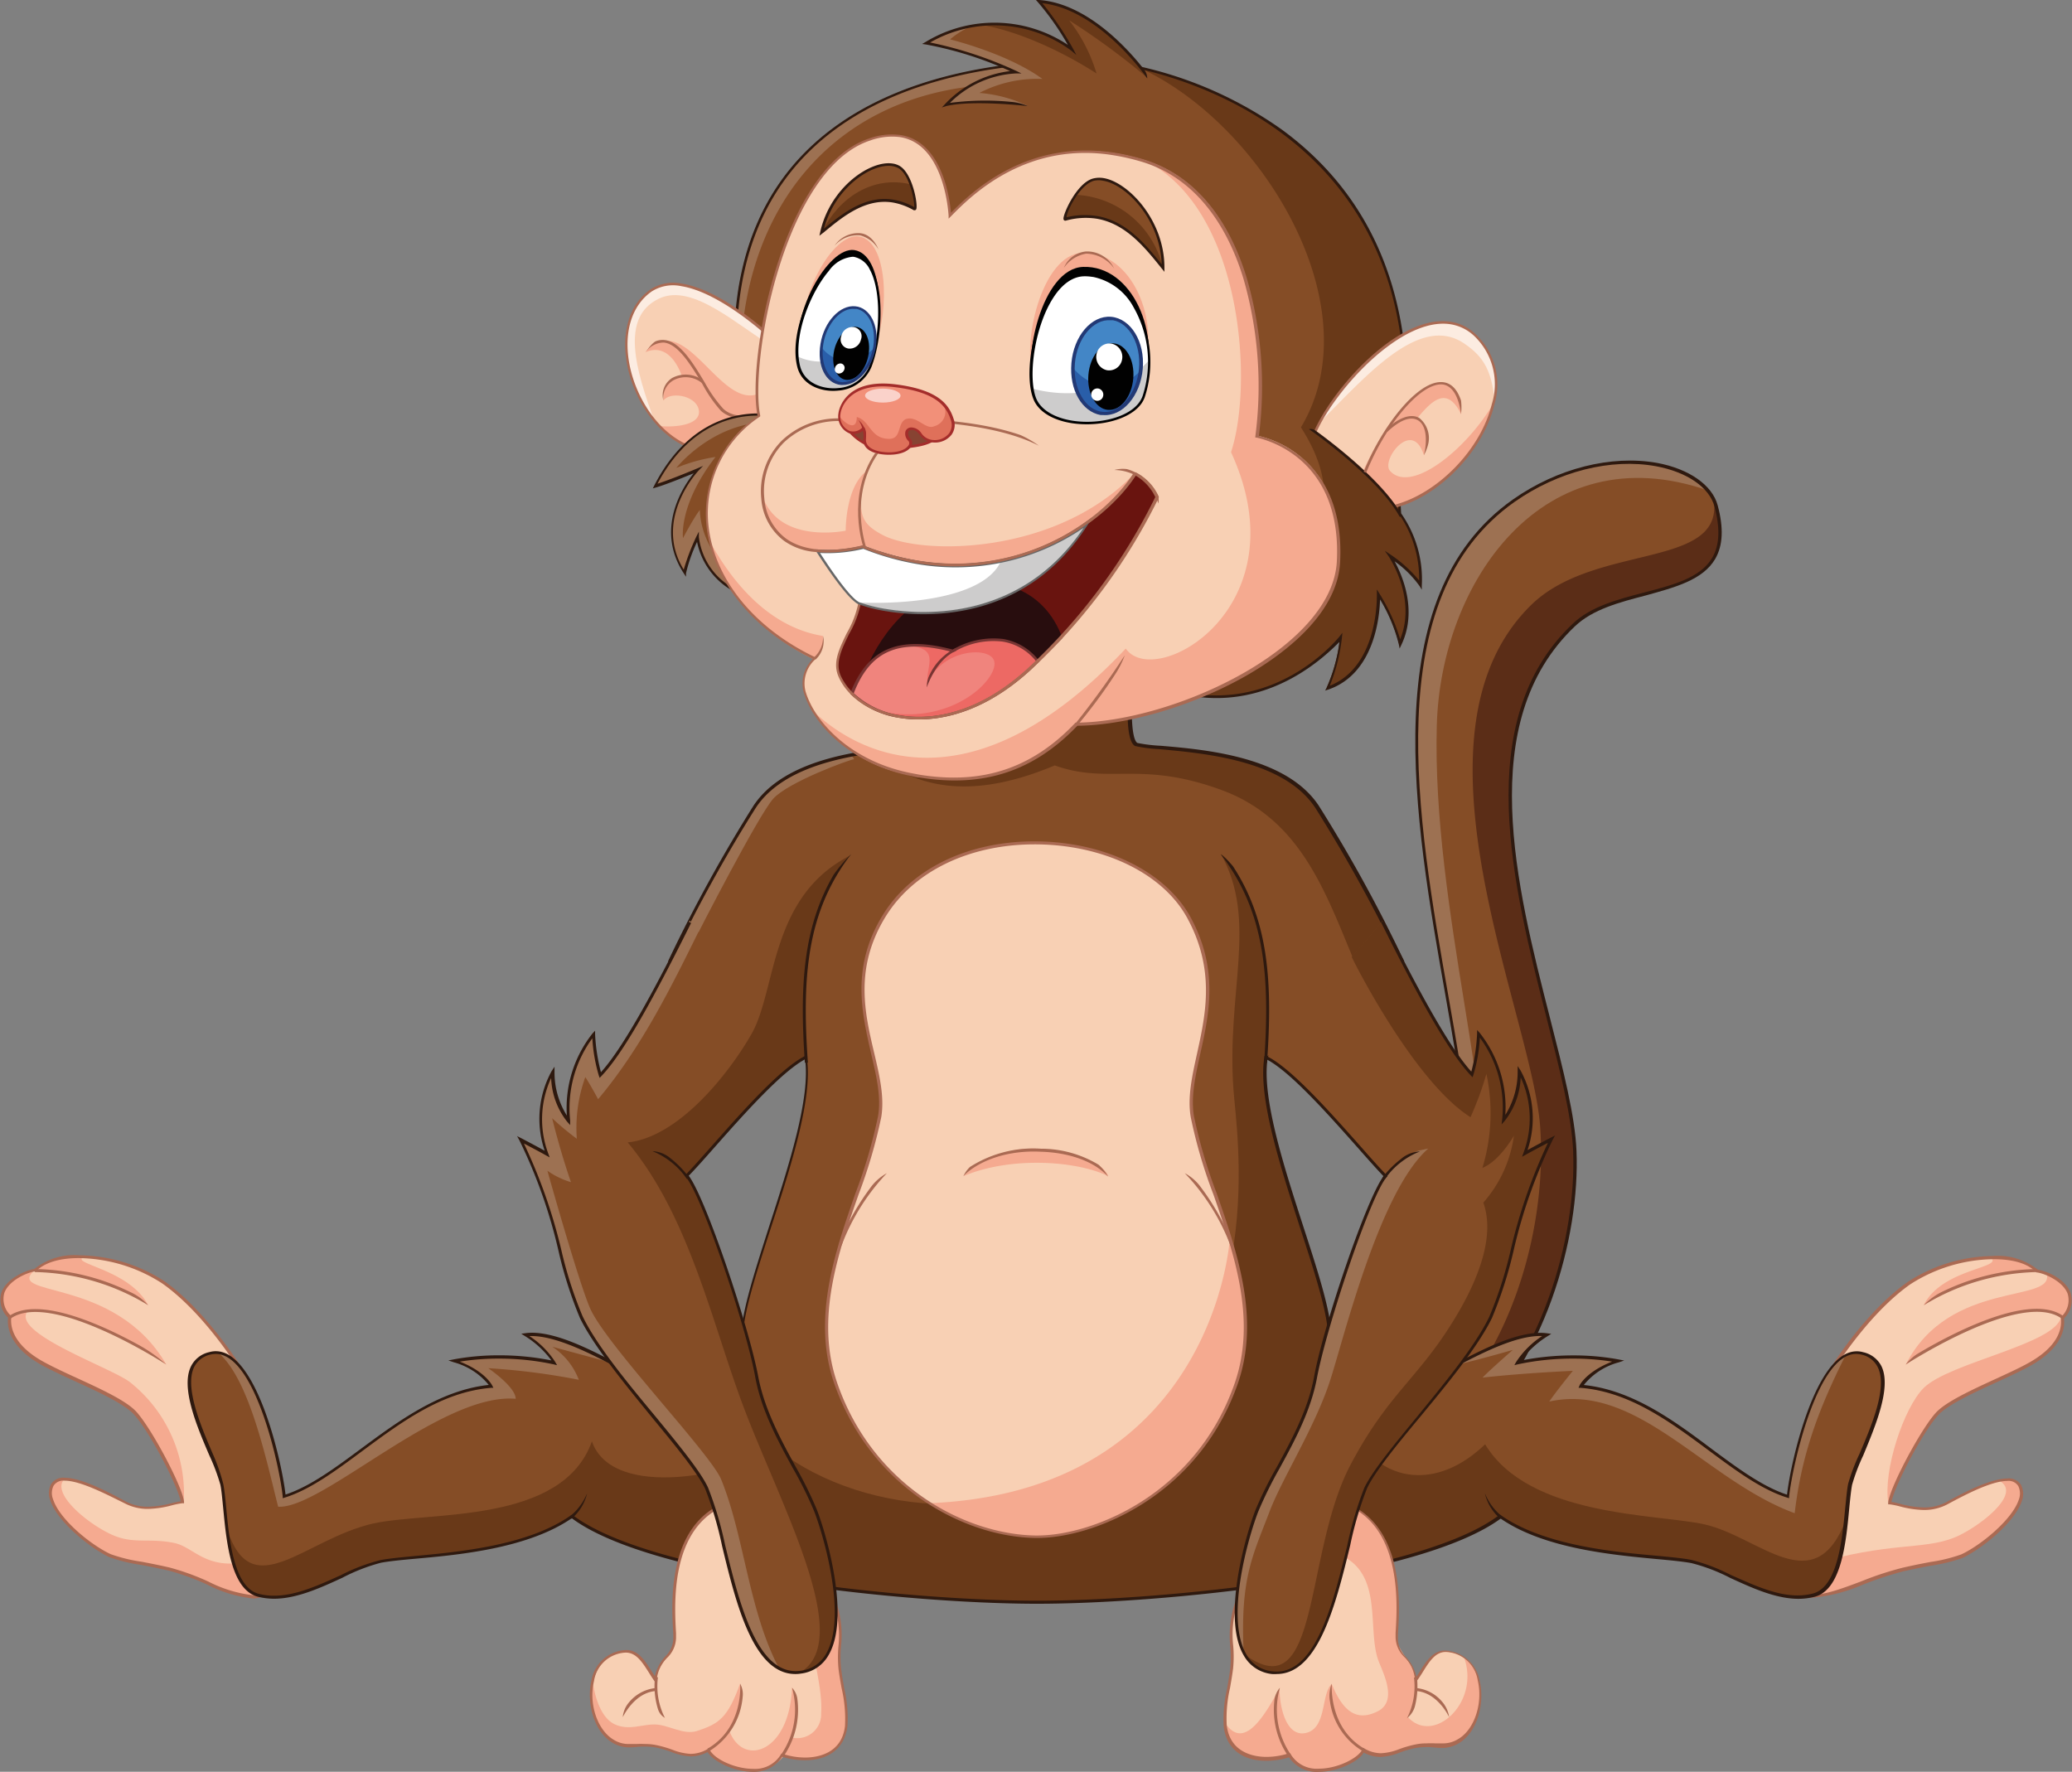 <svg id="Layer_1" data-name="Layer 1" xmlns="http://www.w3.org/2000/svg" viewBox="0 0 226.77 193.91"><rect x="0" y="0" width="226.77" height="193.91" fill="#808080" stroke="none"/><defs><style>.cls-1{fill:#854d26;}.cls-2{fill:#9d7152;}.cls-3{fill:#5b2d17;}.cls-4{fill:#2e190f;}.cls-5{fill:#f8d0b4;}.cls-6{fill:#f5aa90;}.cls-7{fill:#aa6a53;}.cls-8{fill:#693918;}.cls-9{fill:#fcece1;}.cls-10{fill:#69140f;}.cls-11{fill:#280d0e;}.cls-12{fill:#f0847d;}.cls-13{fill:#ed6964;}.cls-14{fill:#783533;}.cls-15{fill:#fff;}.cls-16{fill:#cdcccc;}.cls-17{fill:#676767;}.cls-18{fill:#010101;}.cls-19{fill:#4386c6;}.cls-20{fill:#295ea9;}.cls-21{fill:#223975;}.cls-22{fill:#874332;}.cls-23{fill:#a42d2b;}.cls-24{fill:#f29079;}.cls-25{fill:#df705a;}.cls-26{fill:#fad2ca;}</style></defs><path class="cls-1" d="M158.39,200.17c16.77,3.1,27.89-10.81,30.68-24.85,3.27-16.4-17.29-62.25,5.15-78,9.78-6.89,20.83-4.31,22.14.59,3,11.1-10.06,7.77-15.59,13-15.37,14.61-.44,44,.13,57.53.58,13.93-8.38,43.42-40.24,38.42C160.25,205.42,158.39,200.17,158.39,200.17Z" transform="translate(-28.56 -42.48)"/><path class="cls-2" d="M190.81,175.67c1.9-10.6-5.55-33.91-5-53.78.42-15.66,11.62-32,29.68-25.73-6.73-5.88-16.68-2.09-21.26,1.13-22.44,15.78-1.88,61.63-5.15,78-2.63,13.23-12.64,26.33-27.81,25.22C176.65,205.7,188.26,189.88,190.81,175.67Z" transform="translate(-28.56 -42.48)"/><path class="cls-3" d="M216.36,97.88a2.9,2.9,0,0,0-.23-.62c1,7.54-13.08,4.65-20,11.44-14.53,14.25.11,44.71,1,57.17,1.29,19.09-11.14,45.52-37.83,37.56.55,1.59,1.19,2.64,1.41,3.43,31.86,5,40.82-24.49,40.24-38.42-.57-13.57-15.5-42.92-.13-57.53C206.3,105.65,219.33,109,216.36,97.88Z" transform="translate(-28.56 -42.48)"/><path class="cls-4" d="M160.53,207l0-.1c-.41-1.42-2.25-6.63-2.26-6.68l-.1-.28.29.05c16.18,3,27.58-10.16,30.48-24.72,1.07-5.39-.43-13.88-2.16-23.71-3.45-19.51-7.73-43.79,7.37-54.42,4.85-3.41,10.74-4.89,15.76-4,3.51.65,6.05,2.43,6.64,4.64.67,2.49.58,4.41-.27,5.87-1.35,2.31-4.39,3.11-7.61,4-2.84.74-5.79,1.51-7.75,3.38-11,10.45-6.4,28.45-2.71,42.91,1.46,5.73,2.73,10.68,2.89,14.5.39,9.43-3.4,23.35-12.67,31.62-7.16,6.39-16.5,8.74-27.76,7Zm-1.88-6.62c.38,1.07,1.74,5,2.15,6.32,11.1,1.72,20.32-.6,27.38-6.9,9.18-8.19,12.94-22,12.55-31.36-.16-3.79-1.42-8.71-2.87-14.42-3.72-14.55-8.34-32.66,2.79-43.24,2-1.94,5-2.71,7.91-3.47,3.15-.82,6.12-1.6,7.4-3.79.8-1.38.88-3.21.24-5.61-.56-2.09-3-3.77-6.38-4.4-4.94-.91-10.73.55-15.5,3.9-14.93,10.51-10.67,34.67-7.24,54.09,1.74,9.87,3.24,18.39,2.16,23.84C186.32,190,174.9,203.22,158.65,200.39Z" transform="translate(-28.56 -42.48)"/><path class="cls-5" d="M229.37,191.8s3.64-5.83,8.14-9c4-2.79,11.37-3.92,14-1.27,1.37.17,5.39,2.08,2.78,5.12.23,1.89-1.09,3.6-3.27,4.89-2.68,1.59-8.71,3.74-10.43,5.59s-5.07,8.25-5.2,9.79c1.32.13,3.79,1.32,6.26,0s7-3.71,8-1.92c1.25,2.28-3.64,6.46-6.32,7.74-1.07.51-3.76.83-6.5,1.48-3.64.85-7.68,3.14-10.11,2.92C226.06,213,229.37,191.8,229.37,191.8Z" transform="translate(-28.56 -42.48)"/><path class="cls-6" d="M247.28,204.49c2.9,1.42-2.47,5.34-4.86,6.28-3.47,1.37-7.1.42-15.55,2.94-.32,3.23-.37,2.22-.19,3.44,2.43.22,6.47-2.07,10.11-2.92,2.74-.65,5.43-1,6.5-1.48,2.68-1.28,7.57-5.46,6.32-7.74C249.23,204.34,248.36,204.26,247.28,204.49Z" transform="translate(-28.56 -42.48)"/><path class="cls-6" d="M252.55,181.84c1,3.37-10.62.54-15.42,10,5-3.74,13.5-7.5,17.17-5.16C256.33,184.41,254.62,182.56,252.55,181.84Z" transform="translate(-28.56 -42.48)"/><path class="cls-6" d="M239.1,185.33c4-2.45,7.06-3.85,12.42-3.79a9.12,9.12,0,0,0-5.23-1.49C248.3,181.25,241.11,181.21,239.1,185.33Z" transform="translate(-28.56 -42.48)"/><path class="cls-6" d="M239.1,194.38c-2.19,2.18-4.47,9.07-3.87,12.6,1-2.51,4-8.39,5.37-9.84,1.72-1.85,7.75-4,10.43-5.59,2.1-1.24,3.82-3.06,3.1-4.94C253.57,189.6,241.93,191.58,239.1,194.38Z" transform="translate(-28.56 -42.48)"/><path class="cls-7" d="M227,217.33h-.35l-.12,0,0-.12c-.62-4.12,2.55-24.54,2.69-25.41l0-.06c0-.06,3.71-5.89,8.19-9a17.5,17.5,0,0,1,9.28-2.8,7,7,0,0,1,4.9,1.5c1,.15,3,1,3.58,2.52a2.74,2.74,0,0,1-.71,2.81c.19,1.82-1,3.59-3.36,5-1,.59-2.42,1.25-3.94,1.95-2.52,1.15-5.38,2.47-6.45,3.61-1.72,1.85-4.83,7.84-5.14,9.54.29,0,.61.12,1,.21a11,11,0,0,0,2.55.38,5.12,5.12,0,0,0,2.47-.59c1.8-1,4.81-2.58,6.68-2.58a1.56,1.56,0,0,1,1.49.72,2.16,2.16,0,0,1,.08,1.74c-.74,2.29-4.27,5.17-6.47,6.23a17.85,17.85,0,0,1-3.47.85c-.94.18-2,.39-3.07.63a39.75,39.75,0,0,0-4.44,1.47A17.65,17.65,0,0,1,227,217.33Zm-.19-.33c1.41.07,3.37-.67,5.45-1.45a35,35,0,0,1,4.48-1.48c1.07-.25,2.13-.46,3.08-.64a17.25,17.25,0,0,0,3.39-.83c2.15-1,5.59-3.82,6.3-6a1.86,1.86,0,0,0-.06-1.48,1.24,1.24,0,0,0-1.2-.56c-1.78,0-4.75,1.59-6.52,2.54a5.44,5.44,0,0,1-2.63.64,11,11,0,0,1-2.63-.4,9.24,9.24,0,0,0-1.1-.22h-.16l0-.16c.13-1.62,3.57-8.08,5.24-9.89,1.11-1.19,3.88-2.46,6.55-3.69,1.51-.69,2.94-1.35,3.91-1.93,2.27-1.34,3.41-3,3.2-4.73v-.07l.05-.06a2.47,2.47,0,0,0,.69-2.53c-.51-1.32-2.43-2.2-3.37-2.32h-.05l0,0c-.95-1-2.58-1.45-4.71-1.45a17.18,17.18,0,0,0-9.09,2.75c-4.27,3-7.8,8.46-8.08,8.91C229.38,192.8,226.31,212.71,226.82,217Z" transform="translate(-28.56 -42.48)"/><path class="cls-7" d="M239.1,185.33a7.12,7.12,0,0,1,2.24-1.58,24.38,24.38,0,0,1,10.07-2.38h.11v.33h-.11A24.75,24.75,0,0,0,239.1,185.33Z" transform="translate(-28.56 -42.48)"/><path class="cls-7" d="M237.13,191.82a4.9,4.9,0,0,1,1.4-1.24c3.57-2.12,12.21-6.71,15.87-4.05l-.2.26C249.82,183.6,237.26,191.74,237.13,191.82Z" transform="translate(-28.56 -42.48)"/><path class="cls-5" d="M54.52,191.8s-3.64-5.83-8.15-9c-4-2.79-11.36-3.92-14-1.27-1.36.17-5.39,2.08-2.78,5.12-.23,1.89,1.1,3.6,3.28,4.89,2.68,1.59,8.71,3.74,10.42,5.59s5.07,8.25,5.21,9.79c-1.33.13-3.79,1.32-6.26,0s-7-3.71-7.95-1.92c-1.26,2.28,3.63,6.46,6.32,7.74,1.07.51,3.75.83,6.5,1.48,3.64.85,7.51,3.63,10.11,2.92C57.82,213,54.52,191.8,54.52,191.8Z" transform="translate(-28.56 -42.48)"/><path class="cls-6" d="M42.71,193.69c-2.35-1.68-13.22-5.44-11.06-7.79a4,4,0,0,0-2.07.76c-.23,1.89,1.1,3.6,3.28,4.89,2.68,1.59,8.71,3.74,10.42,5.59,1.25,1.34,4.08,6.38,5.38,9.94A15.59,15.59,0,0,0,42.71,193.69Z" transform="translate(-28.56 -42.48)"/><path class="cls-6" d="M32.47,181.37c-3.75,1-4.49,3.39-2.89,5.29,4.3-2.81,13.57,2.77,17.18,5.16C41.08,182,28.72,184.6,32.47,181.37Z" transform="translate(-28.56 -42.48)"/><path class="cls-6" d="M44.78,185.33c-2.09-4-8.76-4.56-7-5.29-1.45-.21-4.09.14-5.27,1.47C35.37,181.37,42,183.13,44.78,185.33Z" transform="translate(-28.56 -42.48)"/><path class="cls-6" d="M56.68,213.15c-5.42,1.54-6.72-1.29-9-1.79-2.58-.56-4.28.07-6.42-.73-2.37-.88-6.68-4.16-5.88-5.95a.85.85,0,0,1,.29-.31,1.44,1.44,0,0,0-1.38.64c-1.26,2.28,3.63,6.46,6.32,7.74,1.07.51,3.75.83,6.5,1.48,3.64.85,7.51,3.63,10.11,2.92C57.36,216.1,56.91,215.79,56.68,213.15Z" transform="translate(-28.56 -42.48)"/><path class="cls-7" d="M56.29,217.43h0a14.32,14.32,0,0,1-5.06-1.53,27.59,27.59,0,0,0-4.17-1.52c-1.06-.24-2.12-.45-3.06-.63a18,18,0,0,1-3.48-.85c-2.2-1.06-5.73-3.94-6.46-6.23a2.12,2.12,0,0,1,.08-1.74,1.54,1.54,0,0,1,1.49-.72c1.86,0,4.87,1.61,6.67,2.58a5.15,5.15,0,0,0,2.47.59,11.14,11.14,0,0,0,2.56-.38c.36-.09.69-.17,1-.21-.31-1.7-3.42-7.69-5.14-9.54-1.06-1.14-3.92-2.46-6.44-3.61-1.52-.7-2.95-1.36-3.95-1.95-2.35-1.39-3.54-3.16-3.36-5a2.73,2.73,0,0,1-.7-2.81c.57-1.48,2.61-2.37,3.58-2.52a7,7,0,0,1,4.9-1.5,17.46,17.46,0,0,1,9.27,2.8c4.49,3.14,8.16,9,8.19,9l0,.06c.13.87,3.3,21.29,2.69,25.41l0,.1-.1,0A3.66,3.66,0,0,1,56.29,217.43Zm-20.66-12.9a1.26,1.26,0,0,0-1.21.56,1.82,1.82,0,0,0-.05,1.48c.71,2.21,4.14,5,6.3,6a17.06,17.06,0,0,0,3.39.83c.94.18,2,.39,3.08.64a27.14,27.14,0,0,1,4.22,1.53,14.28,14.28,0,0,0,4.93,1.5h0a3.14,3.14,0,0,0,.77-.08c.53-4.24-2.55-24.22-2.7-25.16-.28-.45-3.81-5.93-8.08-8.91a17.18,17.18,0,0,0-9.09-2.75c-2.14,0-3.76.5-4.71,1.45l0,0h-.06c-.93.12-2.86,1-3.37,2.32a2.45,2.45,0,0,0,.7,2.53l.05.06v.07c-.21,1.71.92,3.39,3.19,4.73,1,.58,2.4,1.24,3.91,1.93,2.68,1.23,5.44,2.5,6.55,3.69,1.68,1.81,5.11,8.27,5.25,9.89v.16H48.5a9.64,9.64,0,0,0-1.1.22,10.94,10.94,0,0,1-2.63.4,5.41,5.41,0,0,1-2.62-.64C40.38,206.12,37.41,204.53,35.63,204.53Z" transform="translate(-28.56 -42.48)"/><path class="cls-7" d="M44.78,185.33a24.7,24.7,0,0,0-12.31-3.63h-.11v-.33h.11a24.41,24.41,0,0,1,10.33,2.51A5.78,5.78,0,0,1,44.78,185.33Z" transform="translate(-28.56 -42.48)"/><path class="cls-7" d="M46.76,191.82c-.13-.08-12.69-8.22-17.08-5l-.19-.26c3.19-2.32,10.18.88,14.29,3.14A16,16,0,0,1,46.76,191.82Z" transform="translate(-28.56 -42.48)"/><path class="cls-1" d="M91.16,208.47c-6.17,4.32-17,4.18-20.91,4.91-3.59.67-8.81,4.89-13.41,3.69-3.65-.95-3.42-9.21-4-12.12S46,192.12,51.44,190.62c4.8-1.33,7.8,12,8.16,15.65,6.79-2.12,13.49-11.29,22.66-12,0,0-.8-1.67-4.06-2.77a28.43,28.43,0,0,1,11,.19,9.76,9.76,0,0,0-3.2-3.06c3.75-.51,9.62,3.33,11.53,4.06,0,0,10.65-2.72,12.3-3.11-.86-5.12,8.2-23.55,6.91-31.35-2.88-.2-12.62-7.21-14.91-10.47a173,173,0,0,1,9.3-16.92c4.49-6.87,18.11-6.2,19.83-6.86,1-.6.63-5.36.63-5.36h20.7s-.33,4.76.63,5.36c1.72.66,15.35,0,19.84,6.86a169.9,169.9,0,0,1,9.29,16.92c-2.29,3.26-12,10.27-14.9,10.47-1.3,7.8,7.77,26.23,6.9,31.35,1.65.39,12.3,3.11,12.3,3.11,1.92-.73,7.78-4.57,11.53-4.06a9.9,9.9,0,0,0-3.2,3.06,28.43,28.43,0,0,1,11-.19c-3.26,1.1-4.05,2.77-4.05,2.77,9.17.75,15.87,9.92,22.66,12,.35-3.62,3.35-17,8.15-15.65,5.43,1.5-.83,11.42-1.41,14.33s-.34,11.17-4,12.12c-4.61,1.2-9.83-3-13.42-3.69-3.9-.73-14.74-.59-20.91-4.91-8.64,6.53-36.53,9.4-50.7,9.39C128.43,217.86,99.8,215,91.16,208.47Z" transform="translate(-28.56 -42.48)"/><path class="cls-2" d="M103.54,144.17s7.18-14,9.19-15.44c2.45-1.66,6.67-3.63,9-3.63,0,.06.29.39.32.47-.42,0-7.24,2.5-8.87,4.33s-8.19,14.63-8.37,15Z" transform="translate(-28.56 -42.48)"/><path class="cls-8" d="M144,126.25c5.9,2.12,9.31-.57,18.19,2.67,10.17,3.7,12.16,14,16.23,22.45a22,22,0,0,0,3.67-3.65,169.9,169.9,0,0,0-9.29-16.92c-4.49-6.87-18.12-6.2-19.84-6.86-1-.6-.63-5.36-.63-5.36h-20.7s.33,4.76-.63,5.36c-.74.28-3.72.32-7.23.83C128,128,133.59,130.61,144,126.25Z" transform="translate(-28.56 -42.48)"/><path class="cls-2" d="M59,207.38c4.79.3,17.87-12.52,26-11.81,0-1.31-3-3.35-3-3.35a74.54,74.54,0,0,1,9.91,1.27A7.52,7.52,0,0,0,89,189.87s5.7,1.56,6.35,1.7c-3.09-1.68-7.38-3.25-9.36-3a9.76,9.76,0,0,1,3.2,3.06,28.43,28.43,0,0,0-11-.19c3.26,1.1,4.06,2.77,4.06,2.77-9.17.75-15.87,9.92-22.66,12-.33-3.37-3-15.17-7.18-15.72C55.83,193.35,57.68,202.15,59,207.38Z" transform="translate(-28.56 -42.48)"/><path class="cls-2" d="M190.82,193.25c4.66-.52,9.88-.74,9.88-.74s-1.93,2.38-2.58,3.36c9.69-2.13,17.07,8.63,26.86,12.22.75-6.43,2.6-11.36,5.54-17.23-3.67,2-5.93,12.3-6.23,15.41-6.79-2.12-13.49-11.29-22.66-12,0,0,.79-1.67,4.05-2.77a28.43,28.43,0,0,0-11,.19,9.9,9.9,0,0,1,3.2-3.06c-2.58-.35-7.06,1.82-9.67,3.16,2.25-.51,5.92-1.57,5.92-1.57S191.56,192.46,190.82,193.25Z" transform="translate(-28.56 -42.48)"/><path class="cls-8" d="M215.1,209.31c-5.19-1.16-19.18-.78-24-8.76-8.52,8.15-16.63-.6-13.09-4-2.94-.75-3.08-6.78-3.93-7,.87-5.12-8.2-23.54-6.9-31.35.2-2.3.51-10.85-1.45-16.07-.54-1.42-2.26-5.49-3.55-6.18,4.1,7.31.58,15,1.38,25.85.35,4.77,3.93,26.77-12.44,39.41-10.51,8.12-27.56,7.71-37.67-.24-4.26,2.87-17.82,5.79-20.11-.74-3.26,9.15-17.82,7.61-24,9-7.51,1.74-13.22,9-15.92.62.4,3.2,1.17,6.6,3.43,7.19,4.6,1.2,9.82-3,13.41-3.69,3.91-.73,14.74-.59,20.91-4.91,8.64,6.53,37.27,9.39,50.86,9.39,14.17,0,42.06-2.86,50.7-9.39,6.17,4.32,17,4.18,20.91,4.91,3.59.67,8.81,4.89,13.42,3.69,2.52-.66,3.19-4.81,3.55-8.28C227.16,217.86,221.14,210.66,215.1,209.31Z" transform="translate(-28.56 -42.48)"/><path class="cls-4" d="M142.09,218H142c-13.38,0-42-2.76-50.86-9.36-4.75,3.27-12.18,4-17.1,4.43-1.54.14-2.86.27-3.78.44A20.2,20.2,0,0,0,66,215.17c-2.31,1.06-4.94,2.28-7.45,2.28a7.33,7.33,0,0,1-1.77-.22c-2.93-.77-3.43-5.9-3.79-9.66-.1-1-.18-1.95-.31-2.59a21.67,21.67,0,0,0-1.21-3.22c-1.34-3.13-3.17-7.41-2-9.76a2.94,2.94,0,0,1,2-1.54,2.44,2.44,0,0,1,.71-.1c4.49,0,7.22,12.06,7.63,15.69,2.69-.89,5.39-2.89,8.24-5,4.06-3,8.65-6.42,14-7a7.4,7.4,0,0,0-3.83-2.48l-.59-.2.61-.12a27.1,27.1,0,0,1,4.94-.44,29,29,0,0,1,5.73.56,10.31,10.31,0,0,0-2.92-2.68l-.38-.24.44-.06a5.87,5.87,0,0,1,.74-.05c2.79,0,6.43,1.88,8.83,3.12.82.42,1.53.79,2,1,.78-.19,10.15-2.58,12.11-3.06-.31-2.38,1.24-7.16,3-12.67,2.14-6.62,4.57-14.11,3.93-18.4-3.13-.39-12.7-7.39-14.9-10.53l-.06-.08,0-.08L102,147a164.07,164.07,0,0,1,9-16.3c3.55-5.43,12.51-6.19,17.32-6.6a14.83,14.83,0,0,0,2.59-.33c.61-.38.65-3.39.53-5.19v-.17h21.05v.17c-.13,1.8-.09,4.81.55,5.21a17.12,17.12,0,0,0,2.56.31c4.82.41,13.78,1.17,17.32,6.6a161.34,161.34,0,0,1,9,16.31l.31.63,0,.08-.05.08C180,151,170.42,158,167.29,158.34c-.64,4.29,1.78,11.78,3.92,18.4,1.79,5.51,3.33,10.29,3,12.67,2,.48,11.33,2.87,12.11,3.06.47-.18,1.18-.55,2-1,2.41-1.24,6-3.12,8.83-3.12a5.74,5.74,0,0,1,.74.05l.45.06-.38.24a10.54,10.54,0,0,0-2.93,2.68,29.14,29.14,0,0,1,5.74-.56,27.07,27.07,0,0,1,4.93.44l.62.12-.59.2a7.34,7.34,0,0,0-3.83,2.48c5.34.54,9.93,3.94,14,7,2.85,2.11,5.54,4.11,8.24,5,.41-3.63,3.14-15.69,7.63-15.69a2.53,2.53,0,0,1,.71.1,2.94,2.94,0,0,1,2,1.54c1.13,2.35-.71,6.63-2,9.76a20.86,20.86,0,0,0-1.22,3.22c-.12.64-.21,1.55-.31,2.59-.36,3.76-.85,8.89-3.79,9.66a7.27,7.27,0,0,1-1.77.22c-2.51,0-5.13-1.22-7.45-2.28a19.81,19.81,0,0,0-4.27-1.63c-.92-.17-2.24-.3-3.77-.44-4.93-.46-12.35-1.16-17.1-4.43C183.8,215.28,155.38,218,142.09,218Zm-50.92-9.76.09.07c8.74,6.6,37.37,9.35,50.76,9.36h.07c13.3,0,41.78-2.74,50.53-9.36l.1-.07.1.07c4.67,3.27,12.11,4,17,4.43,1.54.15,2.87.27,3.8.45a20.27,20.27,0,0,1,4.35,1.65c2.28,1,4.87,2.25,7.31,2.25a6.63,6.63,0,0,0,1.69-.21c2.72-.71,3.21-5.92,3.54-9.37.11-1,.19-2,.32-2.63a20.82,20.82,0,0,1,1.24-3.28c1.31-3.07,3.11-7.27,2-9.49a2.59,2.59,0,0,0-1.75-1.37,2.7,2.7,0,0,0-.62-.08c-4.29,0-7,12.42-7.33,15.59l0,.2-.19-.06c-2.81-.87-5.59-2.93-8.53-5.11-4.29-3.18-8.73-6.48-14.1-6.91l-.23,0,.1-.22c0-.06.76-1.55,3.58-2.65a27.09,27.09,0,0,0-4.28-.33,28.59,28.59,0,0,0-6.06.63l-.36.09.18-.33a9.78,9.78,0,0,1,2.86-2.86c-2.73-.11-6.47,1.82-8.92,3.08-.88.46-1.59.82-2.07,1l0,0-.05,0c-.1,0-10.66-2.71-12.3-3.1l-.15,0,0-.15c.38-2.25-1.25-7.31-3-12.67-2.17-6.72-4.64-14.33-3.91-18.68l0-.12h.13c2.89-.2,12.41-7.15,14.72-10.32l-.26-.55a163.68,163.68,0,0,0-9-16.27c-3.46-5.3-12.32-6-17.07-6.45a15.36,15.36,0,0,1-2.69-.35c-1-.6-.8-4.39-.74-5.35H131.76c.06,1,.23,4.75-.71,5.34a15,15,0,0,1-2.71.36c-4.76.4-13.62,1.15-17.08,6.45a163.08,163.08,0,0,0-9,16.27c-.11.23-.2.42-.27.55,2.31,3.17,11.83,10.12,14.73,10.32h.13l0,.12c.72,4.35-1.74,12-3.92,18.68-1.73,5.36-3.37,10.42-3,12.67l0,.15-.15,0c-1.63.39-12.19,3.08-12.3,3.1l0,0,0,0c-.49-.19-1.19-.55-2.08-1-2.38-1.23-6-3.08-8.68-3.08h-.23a9.5,9.5,0,0,1,2.85,2.86l.19.33-.37-.09a28.43,28.43,0,0,0-6-.63,27,27,0,0,0-4.28.33c2.81,1.1,3.54,2.59,3.57,2.65l.11.22-.24,0c-5.36.43-9.8,3.73-14.1,6.91-2.94,2.18-5.72,4.24-8.52,5.11l-.2.06,0-.2c-.31-3.17-3-15.59-7.32-15.59a2.72,2.72,0,0,0-.63.08,2.61,2.61,0,0,0-1.75,1.37c-1.06,2.22.74,6.42,2.05,9.49A20.57,20.57,0,0,1,53,204.91c.13.66.22,1.58.32,2.63.33,3.45.83,8.66,3.55,9.37a6.55,6.55,0,0,0,1.68.21c2.44,0,5-1.2,7.32-2.25a20.21,20.21,0,0,1,4.34-1.65c.94-.18,2.27-.3,3.81-.45,4.92-.46,12.36-1.16,17-4.43Z" transform="translate(-28.56 -42.48)"/><path class="cls-5" d="M107.58,207.26c-6.21,2.88-5.28,11.9-5.13,14.53.1,1.8-1.94,2.33-2.07,4.58-1-1.34-1.72-3.23-3.34-3.14-4.78.28-4.69,7.88-1.29,9.85,1.6.94,2.61.13,4.54.48,2.32.42,3.49,1.71,5.77.45.73,1.65,6.32,3.74,8.12.61,2.66.88,6.59.59,7-3.18.22-1.82-.42-4-.71-6.3-.3-2.46.52-3.89-.51-7.15C116.79,215,107.58,207.26,107.58,207.26Z" transform="translate(-28.56 -42.48)"/><path class="cls-6" d="M106.06,234c1.77,2.3,6.26,3.22,8.25.7,1.46-2.71,1.92-5.93.93-7.52-.27,7.12-5.39,8.77-6.88,4.67A12.91,12.91,0,0,1,106.06,234Z" transform="translate(-28.56 -42.48)"/><path class="cls-6" d="M109.56,226.74c-1.36,3.78-2.33,4.41-4.74,5.19-1.47.47-3.15-.72-4.63-.72s-2.76.68-4.32,0c-1.23-.55-2.07-2.25-2.42-4.54-.49,2.38.37,5.31,2.3,6.43,1.6.94,2.61.13,4.54.48s3.86,1.72,5.77.45C108.81,232,109.9,230,109.56,226.74Z" transform="translate(-28.56 -42.48)"/><path class="cls-6" d="M120.52,225.14c-.3-2.46.52-3.89-.51-7.15-.65-.59-2.67,3.3-2.67,3.3,0,1.93,1.29,6,1.09,8.68a2.61,2.61,0,0,1-3.21,2.67c-.64-.08-.5,1.29-1,1.82,3.52,1.34,6.63,0,7-3C121.45,229.62,120.81,227.44,120.52,225.14Z" transform="translate(-28.56 -42.48)"/><path class="cls-7" d="M111,236.4c-2.14,0-4.38-1.15-5-2.17a4,4,0,0,1-1.82.48,6.51,6.51,0,0,1-2.1-.47,10.61,10.61,0,0,0-1.82-.52,8.09,8.09,0,0,0-2-.05,7.47,7.47,0,0,1-.8.05,3.48,3.48,0,0,1-1.83-.49c-2.15-1.25-2.89-4.51-2.34-6.81a4,4,0,0,1,3.7-3.35c1.37-.09,2.15,1.14,2.89,2.32.12.18.23.36.35.53a4.65,4.65,0,0,1,1.13-2.14,2.84,2.84,0,0,0,.89-2c0-.15,0-.31,0-.49-.2-3.12-.72-11.43,5.26-14.2l.09,0,.08.07c.09.08,9.24,7.81,12.43,10.73l0,0v0a11.28,11.28,0,0,1,.5,4.7,12.84,12.84,0,0,0,0,2.47c.09.73.22,1.45.34,2.15a14.52,14.52,0,0,1,.36,4.19c-.29,2.37-2,3.73-4.67,3.73h0a8.37,8.37,0,0,1-2.47-.38A3.66,3.66,0,0,1,111,236.4Zm-4.85-2.62.07.16c.43,1,2.71,2.13,4.78,2.13a3.29,3.29,0,0,0,3-1.54l.07-.11.13,0a7.92,7.92,0,0,0,2.49.41h0c1.18,0,4-.34,4.35-3.45a14.63,14.63,0,0,0-.36-4.09c-.13-.7-.26-1.43-.35-2.17a13.44,13.44,0,0,1,0-2.53,11.12,11.12,0,0,0-.48-4.54c-3-2.8-11.39-9.87-12.3-10.63-5.68,2.71-5.17,10.78-5,13.83,0,.18,0,.34,0,.49a3.12,3.12,0,0,1-1,2.2,4,4,0,0,0-1.12,2.4l0,.46-.27-.37c-.2-.29-.4-.6-.59-.91-.73-1.15-1.42-2.23-2.6-2.17a3.66,3.66,0,0,0-3.4,3.11c-.6,2.51.38,5.4,2.18,6.44a3.06,3.06,0,0,0,1.67.45c.25,0,.5,0,.77,0a9.41,9.41,0,0,1,1,0,5.7,5.7,0,0,1,1.1.1,12.41,12.41,0,0,1,1.87.53,6.19,6.19,0,0,0,2,.45,3.69,3.69,0,0,0,1.81-.51Z" transform="translate(-28.56 -42.48)"/><path class="cls-7" d="M100.58,229.56a8.52,8.52,0,0,1-.33-3.52l.32,0a7.61,7.61,0,0,0,.76,4.45A1.65,1.65,0,0,1,100.58,229.56Z" transform="translate(-28.56 -42.48)"/><path class="cls-7" d="M96.72,230.41a2.88,2.88,0,0,1,.65-1.58,4.36,4.36,0,0,1,3-1.61l0,.33C98,227.69,96.74,230.38,96.72,230.41Z" transform="translate(-28.56 -42.48)"/><path class="cls-7" d="M106.15,234.15l-.17-.28c4-2.3,3.59-7.08,3.58-7.13a2.38,2.38,0,0,1,.28,1.46A7.68,7.68,0,0,1,106.15,234.15Z" transform="translate(-28.56 -42.48)"/><path class="cls-7" d="M114.31,234.71l-.27-.19a8.68,8.68,0,0,0,1.2-7.33,2.2,2.2,0,0,1,.6,1.33A9,9,0,0,1,114.31,234.71Z" transform="translate(-28.56 -42.48)"/><path class="cls-1" d="M104,143.32c-3.3,6.59-7.11,13.91-9.8,16.72a18.93,18.93,0,0,1-.73-4.46A12.78,12.78,0,0,0,90.77,165a8.54,8.54,0,0,1-1.72-5.29,10.64,10.64,0,0,0-.61,9c-1.19-.66-2.91-1.55-2.91-1.55,3.6,6.68,4.51,15,6.65,19.49,2.8,5.83,11.85,14.81,13.69,18.73,2.31,4.94,3.48,21,10.25,20.15,6.56-.84,3.24-13.6,1.65-17.7s-5.36-8.93-6.42-14.57-5.9-20-7.67-22c2.82-2.9,9.48-11.25,13.06-13Z" transform="translate(-28.56 -42.48)"/><path class="cls-2" d="M91.05,171.86c-1.23-3.53-2.06-7-2.06-7a30.18,30.18,0,0,0,2.7,2.25,16.32,16.32,0,0,1,.93-6.75s.5.74,1.4,2.42c4.71-5.6,8-12.27,11.1-18.55l-1.09-1c-3.3,6.59-7.11,13.91-9.8,16.72a18.93,18.93,0,0,1-.73-4.46A12.78,12.78,0,0,0,90.77,165a8.54,8.54,0,0,1-1.72-5.29,10.64,10.64,0,0,0-.61,9c-1.19-.66-2.91-1.55-2.91-1.55,3.6,6.68,4.51,15,6.65,19.49,2.8,5.83,11.85,14.81,13.69,18.73,2,4.35,3.18,17.33,8,19.78-3.39-6.37-3.83-14.52-6.38-20.76-1.16-2.84-12.69-14.83-14.37-18.79-1.29-3-4.65-15-4.65-15A8.84,8.84,0,0,0,91.05,171.86Z" transform="translate(-28.56 -42.48)"/><path class="cls-8" d="M97.26,167.51c6.45,7.71,9,18.75,12.2,27.65,3.93,11,12.86,26.57,6.73,30.32,6.47-.93,3.16-13.61,1.58-17.69s-5.36-8.93-6.42-14.57-5.9-20-7.67-22c2.76-2.83,9.46-11.06,13.08-13a38.89,38.89,0,0,1,.49-12.51c1.13-5,3.38-8.84,4.42-9.63-8.87,4.45-8.1,14.58-10.81,19.47C108.56,159.64,103,166.91,97.26,167.51Z" transform="translate(-28.56 -42.48)"/><path class="cls-4" d="M115.59,225.69c-4.59,0-6.49-7.76-8-14a39.45,39.45,0,0,0-1.84-6.24c-.83-1.76-3.19-4.64-5.7-7.68-3-3.68-6.45-7.86-8-11a44.75,44.75,0,0,1-2.34-7.28,56.09,56.09,0,0,0-4.3-12.2l-.26-.47.48.24s1.4.73,2.54,1.36a10.86,10.86,0,0,1,.76-8.71l.32-.49,0,.59a8.85,8.85,0,0,0,1.35,4.76,13.11,13.11,0,0,1,2.82-9l.27-.29v.39a20,20,0,0,0,.64,4.16c2.64-2.91,6.32-9.95,9.58-16.48l.29.14c-3.35,6.72-7.14,14-9.83,16.77l-.18.19-.09-.25a17.63,17.63,0,0,1-.71-4.09,12.93,12.93,0,0,0-2.43,9l0,.5-.34-.38a8.17,8.17,0,0,1-1.74-4.77,10.74,10.74,0,0,0-.31,8.28l.15.41-.38-.21c-.8-.45-1.85-1-2.44-1.31A58.23,58.23,0,0,1,90,179.31a44.34,44.34,0,0,0,2.32,7.22c1.52,3.17,4.94,7.32,8,11,2.51,3.06,4.89,5.95,5.73,7.75a39.31,39.31,0,0,1,1.87,6.3c1.57,6.4,3.52,14.35,8.21,13.76a3.67,3.67,0,0,0,2.82-1.83c2.36-4-.21-12.85-1.29-15.65a42.82,42.82,0,0,0-2.34-4.72c-1.6-2.93-3.41-6.25-4.09-9.88-1-5.64-5.87-19.95-7.63-22l-.1-.11.11-.11c.74-.76,1.74-1.89,2.91-3.21,3.17-3.59,7.53-8.51,10.19-9.8l.14.29c-2.6,1.27-6.93,6.16-10.09,9.73-1.11,1.26-2.08,2.35-2.82,3.11,1.85,2.43,6.57,16.43,7.61,22,.68,3.58,2.47,6.87,4.06,9.79a43.31,43.31,0,0,1,2.35,4.75c1.1,2.84,3.69,11.87,1.27,15.94a4,4,0,0,1-3,2A3.48,3.48,0,0,1,115.59,225.69Z" transform="translate(-28.56 -42.48)"/><path class="cls-4" d="M103.74,171.52a8.36,8.36,0,0,0-3.77-3.05,3.27,3.27,0,0,1,2,.8,11,11,0,0,1,2,2.06Z" transform="translate(-28.56 -42.48)"/><path class="cls-4" d="M91.11,208.7l-.17-.27a6.3,6.3,0,0,0,1.88-2.53A5.23,5.23,0,0,1,91.11,208.7Z" transform="translate(-28.56 -42.48)"/><path class="cls-4" d="M116.65,158.79c-.58-8.3-.22-14.82,3.15-20.58a16.36,16.36,0,0,1,1.93-2.27c-4.85,6.28-5.42,13.39-4.75,22.83Z" transform="translate(-28.56 -42.48)"/><path class="cls-5" d="M141.87,210.63c6.48.11,17.79-4.67,22-16.79,3.57-10.3-3.4-20.86-4.81-29.19-1-5.87,4.58-12.87-.44-21.87-5.61-10.05-26.39-11.41-33.31,0-5.35,8.82.55,16-.45,21.87-1.4,8.33-8.37,18.89-4.81,29.19C124.23,206,135,210.52,141.87,210.63Z" transform="translate(-28.56 -42.48)"/><path class="cls-6" d="M163.17,178c-.56,6.23-5.44,27.91-33,29a26.08,26.08,0,0,0,11.67,3.67c6.48.11,17.55-4.75,22-16.79C165.45,189.51,164.86,182.77,163.17,178Z" transform="translate(-28.56 -42.48)"/><path class="cls-7" d="M142.08,210.8h-.22c-7.81-.13-18-5.48-22-16.91-2.46-7.11.09-14.42,2.34-20.86a54.52,54.52,0,0,0,2.46-8.41c.36-2.08-.19-4.39-.76-6.82-1-4.42-2.22-9.42,1.23-15.1,3.09-5.1,9.31-8.14,16.64-8.14,7.54,0,14.19,3.2,17,8.14,3.22,5.78,2.13,10.73,1.16,15.09-.54,2.43-1.05,4.73-.7,6.83a54.63,54.63,0,0,0,2.47,8.41c2.25,6.44,4.8,13.75,2.34,20.86C159.74,206.21,148.3,210.8,142.08,210.8Zm-.29-75.91c-7.22,0-13.33,3-16.36,8-3.38,5.57-2.22,10.5-1.19,14.85.58,2.47,1.13,4.81.77,7a56,56,0,0,1-2.48,8.46c-2.24,6.39-4.77,13.64-2.34,20.64,3.9,11.28,14,16.56,21.68,16.69h.21c6.13,0,17.41-4.53,21.62-16.69,2.42-7-.11-14.25-2.34-20.64a53.81,53.81,0,0,1-2.48-8.46c-.37-2.17.15-4.5.7-7,.95-4.31,2-9.19-1.12-14.86C155.76,138,149.22,134.89,141.79,134.89Z" transform="translate(-28.56 -42.48)"/><path class="cls-7" d="M120.66,178.8l-.31-.12a27,27,0,0,1,3.45-6.18,5.43,5.43,0,0,1,1.82-1.62A23.63,23.63,0,0,0,120.66,178.8Z" transform="translate(-28.56 -42.48)"/><path class="cls-5" d="M176.3,207.26c6.22,2.88,5.28,11.9,5.14,14.53-.1,1.8,1.94,2.33,2.07,4.58,1-1.34,1.72-3.23,3.34-3.14,4.77.28,4.68,7.88,1.29,9.85-1.61.94-2.62.13-4.54.48-2.32.42-3.5,1.71-5.78.45-.73,1.65-6.31,3.74-8.11.61-2.67.88-6.59.59-7.05-3.18-.23-1.82.41-4,.7-6.3.31-2.46-.52-3.89.52-7.15C167.1,215,176.3,207.26,176.3,207.26Z" transform="translate(-28.56 -42.48)"/><path class="cls-6" d="M188.8,223.9c1.77,4.92-3.34,9.58-6.15,6.51a7.38,7.38,0,0,0,.86-4.27c-.14-1.3-2.13-3.26-2.07-4.35.14-2.63,1.08-11.65-5.14-14.53a8,8,0,0,1-2.51,4.94c6.5,1.42,4.3,8.15,5.59,11.91.45,1.29,2.27,4.53-.07,5.68s-3.79-.08-5-3c-1.17,1.06-.53,4.7-2.71,5.32s-3-2.59-3-4.87c-2,3.76-4.09,6.67-6,3.74a2.78,2.78,0,0,0,0,.51c.46,3.77,4.38,4.06,7.05,3.18,1.8,3.13,7.38,1,8.11-.61,2.28,1.26,3.46,0,5.78-.45,1.92-.35,2.93.46,4.54-.48C191,231.43,191.5,225.84,188.8,223.9Z" transform="translate(-28.56 -42.48)"/><path class="cls-7" d="M172.9,236.4a3.64,3.64,0,0,1-3.26-1.59,8.49,8.49,0,0,1-2.48.38c-2.67,0-4.38-1.36-4.67-3.73a14.82,14.82,0,0,1,.37-4.18c.12-.7.25-1.43.34-2.16a12.8,12.8,0,0,0,0-2.47,11.62,11.62,0,0,1,.5-4.7l0,0,0,0c3.18-2.92,12.33-10.65,12.42-10.73l.08-.07.1,0c6,2.77,5.46,11.08,5.26,14.2,0,.18,0,.34,0,.49a2.79,2.79,0,0,0,.88,2,4.57,4.57,0,0,1,1.14,2.14c.12-.17.23-.35.34-.53.75-1.18,1.52-2.41,2.9-2.32a4,4,0,0,1,3.69,3.35c.55,2.3-.18,5.56-2.33,6.81a3.5,3.5,0,0,1-1.83.49,7.16,7.16,0,0,1-.8-.05,7.59,7.59,0,0,0-2,.05,10.73,10.73,0,0,0-1.83.52,6.46,6.46,0,0,1-2.1.47,4,4,0,0,1-1.81-.48C177.28,235.25,175,236.4,172.9,236.4Zm-3.12-2,.07.11a3.31,3.31,0,0,0,3.05,1.54c2.06,0,4.35-1.17,4.77-2.13l.07-.16.16.09a3.66,3.66,0,0,0,1.8.51,6.19,6.19,0,0,0,2-.45,12.08,12.08,0,0,1,1.87-.53,5.6,5.6,0,0,1,1.09-.1,9.41,9.41,0,0,1,1,0c.27,0,.53,0,.78,0a3.08,3.08,0,0,0,1.67-.45c1.8-1,2.78-3.93,2.18-6.44a3.67,3.67,0,0,0-3.4-3.11c-1.19-.07-1.87,1-2.6,2.17-.19.31-.39.62-.6.91l-.27.37,0-.46a4,4,0,0,0-1.12-2.4,3.09,3.09,0,0,1-1-2.2c0-.15,0-.31,0-.49.19-3,.7-11.12-5-13.83-.91.76-9.26,7.83-12.31,10.63a11.08,11.08,0,0,0-.47,4.54,13.5,13.5,0,0,1,0,2.53c-.09.74-.22,1.47-.34,2.17a14.63,14.63,0,0,0-.36,4.09c.38,3.11,3.16,3.45,4.34,3.45a8,8,0,0,0,2.5-.41Z" transform="translate(-28.56 -42.48)"/><path class="cls-7" d="M182.55,230.52a7.64,7.64,0,0,0,.76-4.45l.33,0a8.8,8.8,0,0,1-.21,3.09A2.45,2.45,0,0,1,182.55,230.52Z" transform="translate(-28.56 -42.48)"/><path class="cls-7" d="M187.16,230.41s-1.24-2.72-3.65-2.86l0-.33a4.23,4.23,0,0,1,2.82,1.43A3.29,3.29,0,0,1,187.16,230.41Z" transform="translate(-28.56 -42.48)"/><path class="cls-7" d="M177.74,234.15a7.51,7.51,0,0,1-3.62-5.46,3.54,3.54,0,0,1,.2-1.95s-.41,4.83,3.58,7.13Z" transform="translate(-28.56 -42.48)"/><path class="cls-7" d="M169.57,234.71a9,9,0,0,1-1.55-6,2.59,2.59,0,0,1,.62-1.52,8.72,8.72,0,0,0,1.2,7.33Z" transform="translate(-28.56 -42.48)"/><path class="cls-1" d="M179.86,143.32c3.29,6.59,7.11,13.91,9.8,16.72a18.93,18.93,0,0,0,.73-4.46,12.78,12.78,0,0,1,2.73,9.42,8.54,8.54,0,0,0,1.72-5.29,10.61,10.61,0,0,1,.6,9c1.2-.66,2.91-1.55,2.91-1.55-3.6,6.68-4.5,15-6.64,19.49-2.8,5.83-11.85,14.81-13.69,18.73-2.32,4.94-3.48,21-10.25,20.15-6.57-.84-3.24-13.6-1.65-17.7s5.35-8.93,6.41-14.57,5.91-20,7.67-22c-2.82-2.9-9.48-11.25-13-13Z" transform="translate(-28.56 -42.48)"/><path class="cls-2" d="M180.16,171.13l0,.05c-1.76,2-6.61,16.4-7.67,22s-4.83,10.47-6.41,14.57c-1.23,3.17-3.5,11.54-1.41,15.54-.38-8.11,1-10.55,2.84-15.39,1.4-3.66,4.86-9.05,6.56-14.14,1.45-4.31,5.36-20.82,10.81-25.58l-1.12.24A9.21,9.21,0,0,0,180.16,171.13Z" transform="translate(-28.56 -42.48)"/><path class="cls-8" d="M195.44,168.67a10.61,10.61,0,0,0-.6-9,8.54,8.54,0,0,1-1.72,5.29,12.78,12.78,0,0,0-2.73-9.42,18.93,18.93,0,0,1-.73,4.46c-2.69-2.81-6.51-10.13-9.8-16.72l-3.36,3.93c.21.5,6.81,13.62,13,17.54a36,36,0,0,0,1.74-4.74,20.5,20.5,0,0,1-.44,10.29c1.92-.78,3.45-3.53,3.45-3.53a13.88,13.88,0,0,1-3.35,7.33c1.23,3.41-.21,8.08-3.53,13.34-3.83,6.08-7,7.77-11,15.35-5.11,9.69-3.31,26.57-11.4,20.9a3.78,3.78,0,0,0,2.83,1.76c6.77.86,7.93-15.21,10.25-20.15,1.84-3.92,10.89-12.9,13.69-18.73,2.14-4.45,3-12.81,6.64-19.49C198.35,167.12,196.64,168,195.44,168.67Z" transform="translate(-28.56 -42.48)"/><path class="cls-4" d="M168.29,225.69a3.27,3.27,0,0,1-.54,0,4,4,0,0,1-3.05-2c-2.43-4.07.16-13.1,1.26-15.94a41.75,41.75,0,0,1,2.36-4.75c1.58-2.91,3.38-6.21,4.05-9.79,1-5.58,5.76-19.58,7.61-22-.73-.76-1.7-1.85-2.81-3.11-3.17-3.57-7.49-8.46-10.09-9.73l.14-.29c2.66,1.29,7,6.21,10.19,9.8,1.16,1.32,2.17,2.45,2.91,3.21l.1.11-.1.11c-1.75,2-6.57,16.33-7.63,22-.68,3.63-2.49,6.95-4.09,9.88a44.48,44.48,0,0,0-2.33,4.72c-1.09,2.8-3.65,11.69-1.29,15.65a3.65,3.65,0,0,0,2.81,1.83c4.7.6,6.65-7.36,8.22-13.76a39.45,39.45,0,0,1,1.86-6.3c.85-1.8,3.22-4.69,5.74-7.75,3-3.67,6.43-7.82,7.95-11a44.34,44.34,0,0,0,2.32-7.22,58.28,58.28,0,0,1,4.09-11.8c-.6.31-1.65.86-2.45,1.31l-.38.21.15-.41a10.71,10.71,0,0,0-.3-8.28,8.19,8.19,0,0,1-1.75,4.77l-.34.38.06-.5a12.87,12.87,0,0,0-2.44-9,17.11,17.11,0,0,1-.71,4.09l-.09.25-.18-.19c-2.68-2.81-6.47-10-9.83-16.77l.29-.14c3.27,6.53,6.95,13.57,9.59,16.48a19.72,19.72,0,0,0,.63-4.16l0-.39.27.29a13.11,13.11,0,0,1,2.82,9,8.85,8.85,0,0,0,1.35-4.76l0-.59.32.49a10.91,10.91,0,0,1,.76,8.71c1.13-.63,2.52-1.35,2.54-1.36l.47-.24-.25.47a56.09,56.09,0,0,0-4.3,12.2,45.75,45.75,0,0,1-2.34,7.28c-1.54,3.19-5,7.37-8,11-2.5,3-4.87,5.92-5.69,7.68a38.41,38.41,0,0,0-1.84,6.24C174.79,217.93,172.88,225.69,168.29,225.69Z" transform="translate(-28.56 -42.48)"/><path class="cls-4" d="M180.14,171.52l-.26-.19a11.26,11.26,0,0,1,2-2,3.4,3.4,0,0,1,2.09-.83A8.35,8.35,0,0,0,180.14,171.52Z" transform="translate(-28.56 -42.48)"/><path class="cls-4" d="M192.77,208.7a5.19,5.19,0,0,1-1.7-2.8,6.24,6.24,0,0,0,1.87,2.53Z" transform="translate(-28.56 -42.48)"/><path class="cls-4" d="M167.23,158.79l-.32,0c.66-9.44.1-16.55-4.76-22.83a8.86,8.86,0,0,1,1.35,1.32C167.41,143.25,167.85,150,167.23,158.79Z" transform="translate(-28.56 -42.48)"/><path class="cls-7" d="M163.23,178.8a23.63,23.63,0,0,0-5-7.92,5.14,5.14,0,0,1,1.79,1.58,26.66,26.66,0,0,1,3.47,6.22Z" transform="translate(-28.56 -42.48)"/><path class="cls-6" d="M134,171.2a10.88,10.88,0,0,1,8-3c2.75.32,7,1,7.86,3C146.41,169.52,139.22,169,134,171.2Z" transform="translate(-28.56 -42.48)"/><path class="cls-7" d="M134,171.2a3.39,3.39,0,0,1,.71-1,12.86,12.86,0,0,1,7.79-2,12.15,12.15,0,0,1,6.29,1.75,4.81,4.81,0,0,1,1.05,1.32c-1.42-1.62-4.17-2.65-7.35-2.74C139,168.34,135.78,169.4,134,171.2Z" transform="translate(-28.56 -42.48)"/><path class="cls-1" d="M182.14,81.29c-2.36-24.81-24.18-30.86-31.87-32-9.24-.6-39.93,0-41.26,28.92,0,4.39,45.29,38.1,49.34,40.16,10.47,2,16.9-6.19,16.9-6.19a19.14,19.14,0,0,1-1.48,5.57c5.91-2,5.58-10.24,5.58-10.24a19.53,19.53,0,0,1,2.34,5.43c2.27-4.74-1.09-9.61-1.09-9.61a13.54,13.54,0,0,1,3.34,3.16,12.57,12.57,0,0,0-2.25-7.84C181.27,92.82,182.14,81.29,182.14,81.29Z" transform="translate(-28.56 -42.48)"/><path class="cls-2" d="M134.37,52a86.26,86.26,0,0,0,13.43-2.81c-11.3-.24-37.56,2.35-38.79,29a3,3,0,0,0,.69,1.39C110.88,64.16,120.25,53.85,134.37,52Z" transform="translate(-28.56 -42.48)"/><path class="cls-8" d="M183.94,106.53a12.57,12.57,0,0,0-2.25-7.84c-.42-5.87.45-17.4.45-17.4C180,59.17,162.46,52,153.22,49.88c13.32,6,25.69,26.12,17.72,39.37,9.27,14.44-9.49,19.37-14.37,20.63-3.59,1-1,4.51-4.66,4.16,3.29,2.36,5.65,4,6.44,4.37,10.47,2,16.9-6.19,16.9-6.19a19.14,19.14,0,0,1-1.48,5.57c5.91-2,5.58-10.24,5.58-10.24a19.53,19.53,0,0,1,2.34,5.43c2.27-4.74-1.09-9.61-1.09-9.61A13.54,13.54,0,0,1,183.94,106.53Z" transform="translate(-28.56 -42.48)"/><path class="cls-4" d="M159,118.66l-.64-.11,0,0c-2-1-14.53-10.1-26.2-19.21-8.66-6.77-23.2-18.5-23.21-21.07.39-8.5,3.37-15.29,8.84-20.19,10.63-9.51,27.62-9.2,32.57-8.87l.55.08a43.14,43.14,0,0,1,17.91,7.35c8,5.84,12.54,14.14,13.54,24.65,0,.14-.86,11.57-.45,17.38a12.55,12.55,0,0,1,2.26,7.89l0,.46-.24-.39a11.54,11.54,0,0,0-2.74-2.72c.81,1.47,2.55,5.37.74,9.15l-.19.4-.08-.43a17.71,17.71,0,0,0-2.06-4.94c-.05,1.86-.61,8.13-5.67,9.86l-.34.11.16-.32a17.55,17.55,0,0,0,1.4-5C173.64,114.24,167.75,120.07,159,118.66Zm-.56-.39c10.25,2,16.67-6.06,16.73-6.14l.31-.39-.05.5a19.94,19.94,0,0,1-1.33,5.29c5.39-2.15,5.15-9.89,5.15-10l0-.54.28.45a20.35,20.35,0,0,1,2.27,5c1.84-4.48-1.22-9-1.26-9.07l-.42-.61.62.41a14.7,14.7,0,0,1,3.14,2.84,12.44,12.44,0,0,0-2.25-7.32l0,0v0c-.42-5.81.44-17.31.45-17.43-2.46-25.83-26.44-30.95-31.22-31.72l-.53-.08c-4.91-.32-21.8-.63-32.35,8.8-5.41,4.85-8.35,11.57-8.74,20,0,1.78,8.43,9.37,23.1,20.83C143.88,108.17,156.31,117.2,158.4,118.27Z" transform="translate(-28.56 -42.48)"/><path class="cls-5" d="M113.28,79.71s-8.94-8.56-13.46-5.46c-5.64,3.88-1.88,15.94,5.46,17.53,1.81-.39,9-2.52,9-2.52Z" transform="translate(-28.56 -42.48)"/><path class="cls-9" d="M100.75,75.13c3.68-1.68,8.6,3.06,12.57,5.39l0-.81s-8.94-8.56-13.46-5.46c-4,2.79-3.25,9.8.24,14.11C98.22,83.07,96.32,77.16,100.75,75.13Z" transform="translate(-28.56 -42.48)"/><path class="cls-6" d="M112.45,85c-3.82,3.33-7.34-5.41-11-5.22-.9.14-1.06-.27-2.26,1.25,2.85-1.25,4,2.64,4,2.64s-2.19,0-2,2.63c.75-1,3.5-.55,3.84,1s-2.14,2-4.3,1.81a10.75,10.75,0,0,0,4.57,2.68c1.81-.39,9-2.52,9-2.52l-.52-5.08C113.29,84.45,112.87,84.73,112.45,85Z" transform="translate(-28.56 -42.48)"/><path class="cls-7" d="M105.28,91.93h0c-4.46-1-7.3-5.56-8.06-9.42-.72-3.65.23-6.77,2.55-8.37a4.62,4.62,0,0,1,3.43-.62c4.56.73,10,5.88,10.21,6.1l0,0,1,9.73-.11,0c-.07,0-7.19,2.13-9,2.52ZM103.13,73.8a4.34,4.34,0,0,0-3.23.57c-2.22,1.53-3.13,4.55-2.43,8.08.74,3.76,3.5,8.23,7.81,9.18,1.71-.37,7.9-2.2,8.82-2.47l-1-9.38C112.64,79.31,107.4,74.48,103.13,73.8Z" transform="translate(-28.56 -42.48)"/><path class="cls-7" d="M109.17,88.22a3.2,3.2,0,0,1-1.71-.78,15,15,0,0,1-2-2.88c-1.26-2.09-2.68-4.46-4.27-4.59a2.47,2.47,0,0,0-2,1.09s.67-1,1.13-1.23a2,2,0,0,1,.93-.14c1.74.14,3.19,2.57,4.48,4.72a14.91,14.91,0,0,0,2,2.82c1.3,1.2,3.52.74,5.66.3l.73-.15.06.28-.73.15A12.56,12.56,0,0,1,109.17,88.22Z" transform="translate(-28.56 -42.48)"/><path class="cls-7" d="M102.12,83.85a3.11,3.11,0,0,1,3.4.29l-.17.23a2.83,2.83,0,0,0-3.09-.27,2.24,2.24,0,0,0-1.09,2.23A2.22,2.22,0,0,1,102.12,83.85Z" transform="translate(-28.56 -42.48)"/><path class="cls-1" d="M113,88s-7.91-1.73-12.73,7.71c1.65-.49,4.69-1.78,4.69-1.78s-5.29,5.5-1.43,11.3a20.46,20.46,0,0,1,1.43-3.93,7.52,7.52,0,0,0,4.49,6C109.14,103.91,113,88,113,88Z" transform="translate(-28.56 -42.48)"/><path class="cls-2" d="M105.15,98.29c-.75,1-1.84,3.08-1.84,3.08s-.52-3.62,3.56-8.88a18.15,18.15,0,0,0-4.29,1.2s4-5.06,10.22-5L113,88s-7.91-1.73-12.73,7.71c1.65-.49,4.69-1.78,4.69-1.78s-5.29,5.5-1.43,11.3a20.46,20.46,0,0,1,1.43-3.93,7.52,7.52,0,0,0,4.49,6,7.63,7.63,0,0,1,0-1.06C107.19,104.06,105.28,101.56,105.15,98.29Z" transform="translate(-28.56 -42.48)"/><path class="cls-4" d="M109.59,107.56l-.23-.11a7.94,7.94,0,0,1-4.51-5.66,16.89,16.89,0,0,0-1.21,3.43l0,.38-.21-.32c-3.23-4.86-.11-9.56,1.05-11-1,.4-2.93,1.2-4.15,1.56l-.32.09.15-.3c4.42-8.66,11.37-8,12.72-7.81l.17,0,.14,0,0,.15c0,.16-3.82,15.95-3.54,19.29Zm-4.54-6.9,0,.6a7.4,7.4,0,0,0,4.2,5.81c-.1-3.67,3.12-17.3,3.52-19h0c-1.29-.21-7.92-.82-12.25,7.35,1.67-.54,4.31-1.66,4.34-1.67l.65-.28L105,94s-5,5.29-1.61,10.82a24.39,24.39,0,0,1,1.38-3.61Z" transform="translate(-28.56 -42.48)"/><path class="cls-5" d="M132.52,66.05s-.42-11.11-8.81-8.32c-9.58,3.18-13.3,24.52-12.08,30.28-9.63,7-6.77,20.4,6.1,26.55a3.67,3.67,0,0,0-1.12,3.65c1,3.52,5.08,7.75,11.62,9,8.81,1.76,14.28-1.41,18.21-5.55,10.56-.06,28.19-8,28.68-17.79s-5.62-13-8.91-13.69c1.31-9.52-.6-26.66-12.58-30.23S134.6,64,132.52,66.05Z" transform="translate(-28.56 -42.48)"/><path class="cls-6" d="M175.12,103.91c.49-9.75-5.62-13-8.91-13.69,1.28-9.36-.54-26.08-12-30,10.35,5.55,11.54,24.3,9.08,31.75,7.83,17-8.33,26.1-11.52,21.49-17.52,18.62-29.95,11-34.34,6.72a15.79,15.79,0,0,0,10.78,7.11c8.81,1.76,14.28-1.41,18.21-5.55C157,121.64,174.63,113.66,175.12,103.91Z" transform="translate(-28.56 -42.48)"/><path class="cls-6" d="M123.24,94.16c-2.18,1.87-2.12,6.4-2.12,6.4s-7.35,1.55-9.15-3.88a6.42,6.42,0,0,0,3.86,5.53c1.71,1,5.56.5,7.13.11,9.8,3.67,16.72,2,23.81-2.08a15.41,15.41,0,0,0,5.94-5.94c-8.52,9-23.56,9-27.7,6.65C122.67,99.66,122.37,98.59,123.24,94.16Z" transform="translate(-28.56 -42.48)"/><path class="cls-6" d="M118.62,112.08c-5.65-.92-9.67-5.47-12.31-10.23,1.1,4.55,5,9.75,11.33,12.79A2.74,2.74,0,0,0,118.62,112.08Z" transform="translate(-28.56 -42.48)"/><path class="cls-7" d="M129.24,127.58h0c-.34,0-.69-.11-1-.18-6.62-1.32-10.72-5.67-11.72-9.15a3.75,3.75,0,0,1,1-3.65c-6.76-3.29-11.11-8.8-11.66-14.76A13,13,0,0,1,111.47,88c-1.22-6.16,2.68-27.19,12.2-30.36a7.31,7.31,0,0,1,3.47-.38c4.56.73,5.37,7,5.5,8.51,2.06-2.08,8.15-8.14,18-6.56a24.1,24.1,0,0,1,3,.69c5.33,1.59,9.26,6.08,11.37,13a42.73,42.73,0,0,1,1.33,17.28c1.86.44,9.44,2.91,8.89,13.8-.3,6-6.79,10.51-10.63,12.65-5.69,3.17-12.8,5.24-18.13,5.28C141.71,126.88,136.22,128.7,129.24,127.58Zm-2.15-70.09a7,7,0,0,0-3.33.38c-5.51,1.83-8.63,9.6-10,14.08-2,6.5-2.57,13.26-2,16l0,.09-.07.06a12.67,12.67,0,0,0-5.61,11.69c.54,5.91,4.9,11.37,11.68,14.61l.19.09-.15.14a3.54,3.54,0,0,0-1.08,3.51c1,3.4,5,7.65,11.5,8.94l1,.19c6.91,1.1,12.32-.71,17.05-5.7l0,0h.06c10.68-.07,28.07-8.17,28.54-17.66.55-10.93-7.22-13.2-8.79-13.54l-.13,0,0-.13a42.45,42.45,0,0,0-1.31-17.29c-1.45-4.74-4.57-10.81-11.17-12.78a23.93,23.93,0,0,0-3-.69C140.81,57.88,134.77,64,132.79,66l-.41.41v-.33C132.37,66,132,58.28,127.09,57.49Z" transform="translate(-28.56 -42.48)"/><path class="cls-7" d="M146.36,122l-.2-.21a92.66,92.66,0,0,0,5.5-7.59,10.3,10.3,0,0,1-1.1,2.16A57.92,57.92,0,0,1,146.36,122Z" transform="translate(-28.56 -42.48)"/><path class="cls-7" d="M117.81,114.67l-.17-.23a3,3,0,0,0,1-2.36A2.71,2.71,0,0,1,117.81,114.67Z" transform="translate(-28.56 -42.48)"/><path class="cls-7" d="M155.33,97.59a5.05,5.05,0,0,0-4.82-3.67,3.5,3.5,0,0,1,1.39-.1,5.35,5.35,0,0,1,3.43,3A1.91,1.91,0,0,1,155.33,97.59Z" transform="translate(-28.56 -42.48)"/><path class="cls-10" d="M152.84,94.35v0c-3.53,5.54-14.2,13.16-28.08,8.57l-1.88,3.52c.22,4.24-3.64,7.16-2.41,10,2.06,4.74,11.57,7.7,20.81-.81A64.28,64.28,0,0,0,155.2,96.88,5.37,5.37,0,0,0,152.84,94.35Z" transform="translate(-28.56 -42.48)"/><path class="cls-11" d="M130.83,107.45c-4.76,2-7.8,7.74-8.45,11.46,3.72,3,11.39,3.66,18.89-3.24.91-.84,2.72-2.48,3.56-3.36C142.84,106.76,137.16,104.68,130.83,107.45Z" transform="translate(-28.56 -42.48)"/><path class="cls-12" d="M141.27,115.67l.87-.82c-2.48-3.06-6.08-2.86-9.28-1.13-6.58-1.77-9.42.45-11.07,4.66C125.25,121.83,133.35,123,141.27,115.67Z" transform="translate(-28.56 -42.48)"/><path class="cls-13" d="M132.86,113.72a14.06,14.06,0,0,0-5-.56c3.74.23,2,2.18,2.2,4.17,1.47-3.74,6.63-4.16,7.27-2.61.77,1.87-4.59,7.41-12.54,5.57,4.11,1.62,10.35,1,16.48-4.62l.87-.82C139.66,111.79,136.06,112,132.86,113.72Z" transform="translate(-28.56 -42.48)"/><path class="cls-14" d="M127.08,121.06h0a9.77,9.77,0,0,1-5.39-2.58l-.07-.06,0-.09c1.7-4.34,4.54-5.93,9.22-5.19.62.1,1.28.25,2,.43a8.78,8.78,0,0,1,5.49-1.16,6.24,6.24,0,0,1,3.92,2.35l.09.1-.1.09-.87.83C135.27,121.39,129.8,121.5,127.08,121.06ZM122,118.35a9.55,9.55,0,0,0,5.17,2.43h0c2.66.43,8,.32,14-5.21l.78-.73a5.88,5.88,0,0,0-3.66-2.14,8.46,8.46,0,0,0-5.36,1.15l-.05,0-.06,0a19,19,0,0,0-2-.43C126.28,112.7,123.62,114.17,122,118.35Z" transform="translate(-28.56 -42.48)"/><path class="cls-14" d="M130,117.71a2.86,2.86,0,0,1,.34-1.46,6.17,6.17,0,0,1,2.8-2.83l.11.27C131,114.63,130,117.68,130,117.71Z" transform="translate(-28.56 -42.48)"/><path class="cls-7" d="M127.08,121.06h0c-3.17-.5-5.76-2.24-6.75-4.53-.67-1.53.06-3,.91-4.77a10.92,10.92,0,0,0,1.49-5.28v0l2-3.66.12,0a27,27,0,0,0,4.39,1.08c11.57,1.85,20.4-4.71,23.51-9.57l.07-.17.14.07a5.52,5.52,0,0,1,2.42,2.6l0,.06,0,.06a63.93,63.93,0,0,1-14,18.84C135.27,121.39,129.8,121.5,127.08,121.06ZM123,106.5a11.17,11.17,0,0,1-1.52,5.38c-.82,1.68-1.52,3.13-.91,4.54,1,2.2,3.46,3.87,6.53,4.36h0c2.66.43,8,.32,14-5.21A63.69,63.69,0,0,0,155,96.88a5.3,5.3,0,0,0-2.14-2.34c-3.2,4.93-12.1,11.5-23.76,9.64a29.83,29.83,0,0,1-4.32-1.05Z" transform="translate(-28.56 -42.48)"/><path class="cls-15" d="M123.05,102.33a15.77,15.77,0,0,1-5,.45c1.12,1.76,3.35,5.07,4.5,5.68,2.57,1,17,4.18,25.14-8.8C142.14,103.67,133.41,106.45,123.05,102.33Z" transform="translate(-28.56 -42.48)"/><path class="cls-16" d="M138.12,103.87c-1.77,4-10.05,4.79-15.66,4.55l.07,0c2.57,1,17,4.18,25.14-8.8A24.81,24.81,0,0,1,138.12,103.87Z" transform="translate(-28.56 -42.48)"/><path class="cls-17" d="M125.65,109.39a16.82,16.82,0,0,1-3.17-.79c-1.18-.63-3.37-3.87-4.57-5.74l-.16-.25.29,0a15.37,15.37,0,0,0,5-.44h0l0,0a28.87,28.87,0,0,0,6.09,1.69,24.54,24.54,0,0,0,18.4-4.35l.6-.44-.39.63C141,110.56,130.05,110.09,125.65,109.39ZM118.31,103c1.94,3,3.5,5,4.29,5.39a16.14,16.14,0,0,0,3.09.76c4.26.68,14.74,1.14,21.46-8.9a24.84,24.84,0,0,1-18,4,29,29,0,0,1-6.1-1.7A16.39,16.39,0,0,1,118.31,103Z" transform="translate(-28.56 -42.48)"/><path class="cls-7" d="M117.41,102.85a6.91,6.91,0,0,1-3-1.15,6.32,6.32,0,0,1-2.53-4.64,7.84,7.84,0,0,1,2.28-6.39,8.91,8.91,0,0,1,7.55-2.28c.47,0,11.26-.83,18.55,1.71a10.89,10.89,0,0,1,2,1.16c-7.13-3.63-20.42-2.59-20.55-2.58h0a8.65,8.65,0,0,0-7.33,2.2A7.54,7.54,0,0,0,112.21,97a6,6,0,0,0,2.4,4.44c1.89,1.33,4.72,1.58,8.4.72h0l0,0c14.28,5.66,25.74-1.84,29.61-7.9l.24.16c-3.34,5.24-12.3,11.55-23.84,9.71a28.29,28.29,0,0,1-6.07-1.69A15,15,0,0,1,117.41,102.85Z" transform="translate(-28.56 -42.48)"/><path class="cls-6" d="M141.74,83.77c-1.45-3.38.77-13.46,5.28-13.62,5.37-.19,8.64,7.3,6.61,13.27C152.38,87.09,143.32,87.44,141.74,83.77Z" transform="translate(-28.56 -42.48)"/><path class="cls-18" d="M141.82,85.31c-1.45-3.38.76-13.46,5.28-13.62,5.37-.19,8.64,7.3,6.61,13.27C152.46,88.64,143.4,89,141.82,85.31Z" transform="translate(-28.56 -42.48)"/><path class="cls-15" d="M141.83,86.19c-1.45-3.38.77-13.46,5.28-13.62,5.37-.19,8.64,7.3,6.61,13.27C152.47,89.52,143.41,89.86,141.83,86.19Z" transform="translate(-28.56 -42.48)"/><path class="cls-16" d="M141.51,85a5.54,5.54,0,0,0,.32,1.16c1.58,3.67,10.64,3.33,11.89-.35a11.84,11.84,0,0,0,.61-3.91C151.26,85.3,146,86.22,141.51,85Z" transform="translate(-28.56 -42.48)"/><path class="cls-18" d="M145.84,88.79c-2.08-.33-3.59-1.26-4.14-2.54-1.09-2.53-.19-8.12,1.82-11.28,1-1.62,2.26-2.5,3.59-2.54A6.54,6.54,0,0,1,152.85,76a12.35,12.35,0,0,1,1,9.94C153.05,88.26,149.06,89.3,145.84,88.79Zm2.31-16a5.05,5.05,0,0,0-1-.07c-1.23.05-2.39.88-3.36,2.42-2.09,3.3-2.74,8.81-1.8,11,.52,1.19,1.95,2.06,3.93,2.38,3.1.49,6.93-.48,7.7-2.72a12.07,12.07,0,0,0-1-9.7A6.53,6.53,0,0,0,148.15,72.78Z" transform="translate(-28.56 -42.48)"/><path class="cls-19" d="M150.16,77.27c-2.08-.17-4,2-4.2,5s1.23,5.41,3.31,5.59,3.95-2.06,4.19-5S152.23,77.44,150.16,77.27Z" transform="translate(-28.56 -42.48)"/><path class="cls-20" d="M148.61,84.54a5.55,5.55,0,0,1-2.67-1.88c-.07,2.73,1.36,5,3.33,5.17s3.9-2,4.19-4.87A5,5,0,0,1,148.61,84.54Z" transform="translate(-28.56 -42.48)"/><path class="cls-18" d="M150.44,80.06c-1.35-.11-2.59,1.43-2.76,3.44s.79,3.73,2.15,3.84,2.59-1.43,2.76-3.44S151.8,80.17,150.44,80.06Z" transform="translate(-28.56 -42.48)"/><path class="cls-15" d="M150.22,80.09a1.44,1.44,0,0,0-1.66,1.2A1.49,1.49,0,0,0,149.72,83a1.44,1.44,0,0,0,1.65-1.2A1.48,1.48,0,0,0,150.22,80.09Z" transform="translate(-28.56 -42.48)"/><path class="cls-15" d="M148.77,85a.67.67,0,0,0-.77.55.69.69,0,0,0,.54.79.66.66,0,0,0,.76-.55A.68.68,0,0,0,148.77,85Z" transform="translate(-28.56 -42.48)"/><path class="cls-21" d="M150.16,77.15c-2.14-.17-4.09,2.1-4.34,5.07S147,87.53,149,87.9l.29,0c2.14.18,4.09-2.1,4.34-5.07S152.32,77.34,150.16,77.15Zm-.87,10.41c-1.95-.15-3.32-2.56-3.09-5.3s2-4.89,3.93-4.73l.25,0c1.82.34,3.06,2.66,2.84,5.28S151.22,87.73,149.29,87.56Z" transform="translate(-28.56 -42.48)"/><path class="cls-7" d="M150.49,71.85a3.86,3.86,0,0,0-3.05-1.61A3.71,3.71,0,0,0,145,71.79,2.9,2.9,0,0,1,147.42,70,3.28,3.28,0,0,1,150.49,71.85Z" transform="translate(-28.56 -42.48)"/><path class="cls-7" d="M119.9,69.37A3.12,3.12,0,0,1,122.7,68c1.41.14,2,1.77,2,1.77a3.27,3.27,0,0,0-2-1.53A3.36,3.36,0,0,0,119.9,69.37Z" transform="translate(-28.56 -42.48)"/><path class="cls-1" d="M145.14,66.49c-.44.12,1.18-3.82,3.06-4.33,2.74-.75,7.67,3.88,7.63,9.66C153.49,68.92,150.56,65,145.14,66.49Z" transform="translate(-28.56 -42.48)"/><path class="cls-8" d="M146.28,63.8c-.89,1.26-1.41,2.76-1.14,2.69,5.16-1.38,8.37,2.33,10.66,5.17A10.29,10.29,0,0,0,146.28,63.8Z" transform="translate(-28.56 -42.48)"/><path class="cls-4" d="M156,72.23l-.45-.56c-1.71-2.12-3.83-4.75-7-5.26a8.05,8.05,0,0,0-3.35.22h-.08s-.16,0-.17-.22c0-.62,1.48-3.91,3.23-4.39a2.79,2.79,0,0,1,1.16-.05c2.67.43,6.69,4.58,6.66,9.85Zm-7.4-6.11c3.23.52,5.38,3.15,7.1,5.29-.17-4.93-3.9-8.75-6.41-9.15a2.35,2.35,0,0,0-1,0c-1.57.43-3,3.39-3,4A8.42,8.42,0,0,1,148.58,66.12Z" transform="translate(-28.56 -42.48)"/><path class="cls-1" d="M128.64,65.34c.35.2-.2-3.71-1.69-4.57-2.17-1.26-7.31,1.88-8.48,7.13C121.07,65.77,124.35,62.88,128.64,65.34Z" transform="translate(-28.56 -42.48)"/><path class="cls-8" d="M118.55,67.84c2.58-2.13,5.85-4.94,10.09-2.5.24.14.22-1.25-.4-2.68C124.06,61.63,120.31,64.17,118.55,67.84Z" transform="translate(-28.56 -42.48)"/><path class="cls-4" d="M118.24,68.28l.09-.41c1.1-4.91,5.5-7.88,7.93-7.49a2.07,2.07,0,0,1,.76.26c1.42.83,2,4.19,1.83,4.7a.19.19,0,0,1-.21.15l-.07,0a7,7,0,0,0-2.32-.85c-3-.47-5.47,1.57-7.47,3.22Zm8-7.62c-2.26-.36-6.3,2.35-7.5,6.85,2-1.66,4.52-3.67,7.57-3.18a7.13,7.13,0,0,1,2.31.82c.05-.63-.51-3.55-1.72-4.26A2.07,2.07,0,0,0,126.22,60.66Z" transform="translate(-28.56 -42.48)"/><path class="cls-1" d="M142.29,42.65a31.88,31.88,0,0,1,3.59,5.25,14.23,14.23,0,0,0-16-.69,40.82,40.82,0,0,1,9.77,3.15,11.06,11.06,0,0,0-7.6,3.62c3-.76,9,0,9,0L154.24,51S148.93,43.13,142.29,42.65Z" transform="translate(-28.56 -42.48)"/><path class="cls-8" d="M148.57,50.52a17.7,17.7,0,0,0-3-5.82A79.15,79.15,0,0,1,154.14,51c-2.12-3.25-6.88-8-11.85-8.36a31.88,31.88,0,0,1,3.59,5.25,14,14,0,0,0-10-2.7C140,45.85,144.94,48.18,148.57,50.52Z" transform="translate(-28.56 -42.48)"/><path class="cls-2" d="M142.65,51.12c-3.85-2.81-10.11-4.33-10.11-4.33a8.86,8.86,0,0,1,2.36-1.45,11.34,11.34,0,0,0-5,1.87,40.82,40.82,0,0,1,9.77,3.15,11.06,11.06,0,0,0-7.6,3.62c2.45-.61,7-.28,9,.1a15.12,15.12,0,0,0-5.32-1.43A13.74,13.74,0,0,1,142.65,51.12Z" transform="translate(-28.56 -42.48)"/><path class="cls-4" d="M131.64,54.24l.34-.36a11.67,11.67,0,0,1,7.13-3.62,39.3,39.3,0,0,0-9.21-2.91l-.42-.06.37-.21a14.51,14.51,0,0,1,15.58.31,29.41,29.41,0,0,0-3.25-4.64l-.24-.27.36,0c5.35.39,9.87,5.55,11.46,7.59a1.6,1.6,0,0,1,.36,1c-.05-.08-5.16-7.52-11.48-8.24a33.5,33.5,0,0,1,3.37,5l.35.66-.57-.48a14.16,14.16,0,0,0-15.43-.88,43.11,43.11,0,0,1,9.4,3.1l.6.29h-.67a11,11,0,0,0-7.16,3.22,29.57,29.57,0,0,1,6.7-.11,5.56,5.56,0,0,1,1.82.46c-.06,0-6-.7-8.93,0Z" transform="translate(-28.56 -42.48)"/><path class="cls-5" d="M189.91,79.07C184.49,74.21,175,84,172.5,89.75c1.64,1.2,6.32,4.76,8.69,8.14C189,95.88,196.11,84.62,189.91,79.07Z" transform="translate(-28.56 -42.48)"/><path class="cls-9" d="M188.85,80.1c1.77,1.22,2.91,2.58,3.26,6a7.26,7.26,0,0,0-2.2-7c-5.08-4.55-13.75,3.77-16.87,9.56C178,83.76,183.92,76.7,188.85,80.1Z" transform="translate(-28.56 -42.48)"/><path class="cls-6" d="M180.68,94c-1-1.17,2.47-5.78,3.72-1.69.81-2.38,0-3.38-.66-4.15,1.42-1.66,3.15-3.62,4.74-.33.08-2.32-1.54-4.43-3.68-2.95-3.43,2.24-5.35,5.53-7.07,9.18a26,26,0,0,1,3.46,3.84c5-1.28,9.67-6.33,10.81-11.26C189,91.75,182.93,96.57,180.68,94Z" transform="translate(-28.56 -42.48)"/><path class="cls-7" d="M181.13,98.06l0-.08c-2.33-3.32-6.84-6.78-8.67-8.11l-.09-.07,0-.1c2.07-4.75,9.33-12.92,15-12A5,5,0,0,1,190,79a7.58,7.58,0,0,1,2.1,7.81c-1.22,5-6,10-10.88,11.25Zm-8.46-8.35c1.89,1.37,6.26,4.75,8.58,8,4.75-1.28,9.39-6.09,10.58-11a7.29,7.29,0,0,0-2-7.53,4.89,4.89,0,0,0-2.5-1.21C181.91,77.11,174.72,85.13,172.67,89.71Z" transform="translate(-28.56 -42.48)"/><path class="cls-4" d="M181.76,99.06c-2.36-4.33-9.87-9.56-9.94-9.61a.86.86,0,0,1,.68.13c1.76,1.28,7.49,5.62,9.51,9.35Z" transform="translate(-28.56 -42.48)"/><path class="cls-7" d="M178.08,94.22l-.27-.11c2-5,6-10.14,8.71-9.8.89.11,1.54.8,1.94,2a5.55,5.55,0,0,1,0,1.47c-.27-2-1-3.09-2-3.22C184.17,84.3,180.32,88.71,178.08,94.22Z" transform="translate(-28.56 -42.48)"/><path class="cls-7" d="M184.4,92.3c.44-1.86.19-3.33-.65-3.82s-2,0-3.35,1.26l-.2-.22c1.47-1.36,2.78-1.82,3.7-1.29a2.84,2.84,0,0,1,1,2.72A5,5,0,0,1,184.4,92.3Z" transform="translate(-28.56 -42.48)"/><path class="cls-22" d="M121.38,89.46a5.28,5.28,0,0,0,4.31,2.11c2.66-.19,4.42-.34,5.4-1.26C130.6,88.18,122.5,86.13,121.38,89.46Z" transform="translate(-28.56 -42.48)"/><path class="cls-23" d="M124.67,91.67h0a5.76,5.76,0,0,1-3.41-2.13l0-.06,0-.07c.51-1.52,2.45-2.16,5.21-1.72,2.1.33,4.49,1.36,4.77,2.59l0,.08-.06.06c-1,1-2.91,1.1-5.49,1.29A4.45,4.45,0,0,1,124.67,91.67Zm-3.13-2.24a5.52,5.52,0,0,0,3.18,2h0a4.41,4.41,0,0,0,1,0c2.47-.18,4.26-.32,5.25-1.16-.31-.93-2.3-1.94-4.52-2.3C124.43,87.66,122.13,87.88,121.54,89.43Z" transform="translate(-28.56 -42.48)"/><path class="cls-24" d="M123.05,89.35s.21.17.14,1.25c0,.7.61,1.46,2.62,1.51s2.74-1,2.26-1.5-.55-1.22.32-1.22,1,1.34,2.34,1.37,2.51-.93,2-2.42-1.62-3.06-6.18-3.64c-5.09-.65-6,2.28-6.14,3a1.88,1.88,0,0,0,1.08,2.06A1.53,1.53,0,0,0,123.05,89.35Z" transform="translate(-28.56 -42.48)"/><path class="cls-25" d="M132.75,88.34a4.09,4.09,0,0,0-1-1.71,1.64,1.64,0,0,1-.95,2.5c-.94.43-1.85-1.18-3.08-.79-1,.43-.44,2.15-1.83,2.17-2.12,0-2.07-2-3.56-2.39,0,1.84-1.64.39-1.89-.11a1.79,1.79,0,0,0,1.1,1.76,1.53,1.53,0,0,0,1.54-.42s.21.17.14,1.25c0,.7.61,1.46,2.62,1.51s2.74-1,2.26-1.5-.55-1.22.32-1.22,1,1.34,2.34,1.37S133.24,89.83,132.75,88.34Z" transform="translate(-28.56 -42.48)"/><path class="cls-23" d="M124.93,92.18c-1.83-.29-1.91-1.29-1.89-1.59a3.19,3.19,0,0,0,0-1,1.58,1.58,0,0,1-1.28.37h0a1.14,1.14,0,0,1-.25-.06,2,2,0,0,1-1.18-2.21c0-.16.57-3.87,6.29-3.14,4.69.6,5.81,2.24,6.3,3.75a1.87,1.87,0,0,1-.22,1.76,2.3,2.3,0,0,1-1.94.85,2,2,0,0,1-1.54-.85c-.25-.29-.46-.52-.79-.52s-.4.06-.46.21a.82.82,0,0,0,.24.76.63.63,0,0,1,.12.74c-.21.49-1,1-2.48,1A5.92,5.92,0,0,1,124.93,92.18Zm-1.89-3,.1.08c.07.05.27.3.19,1.37,0,.78.9,1.32,2.48,1.36,1.27,0,2-.4,2.22-.83a.37.37,0,0,0-.06-.43,1.07,1.07,0,0,1-.3-1.08.68.68,0,0,1,.72-.38,1.34,1.34,0,0,1,1,.61,1.71,1.71,0,0,0,1.34.76,2,2,0,0,0,1.7-.73,1.57,1.57,0,0,0,.18-1.5c-.47-1.43-1.55-3-6.06-3.55-5.45-.69-6,2.74-6,2.89a1.72,1.72,0,0,0,1,1.9,1.39,1.39,0,0,0,1.38-.37Z" transform="translate(-28.56 -42.48)"/><path class="cls-23" d="M123.06,90.06a3.2,3.2,0,0,0-.56-1.62,2.37,2.37,0,0,1,.85,1.62Z" transform="translate(-28.56 -42.48)"/><path class="cls-26" d="M127.12,85.78c0,.42-.87.76-1.94.76s-1.94-.35-1.94-.77.87-.76,1.94-.76S127.12,85.36,127.12,85.78Z" transform="translate(-28.56 -42.48)"/><path class="cls-7" d="M124.66,92.11l-.3-.07c-3.26,4.74-1.31,10.32-1.29,10.38l.27-.1S121.4,96.75,124.66,92.11Z" transform="translate(-28.56 -42.48)"/><path class="cls-6" d="M116.59,80.09c-1.06-4.72,3.12-12.23,6-11.73,3.15.56,3.3,8,1.76,12C123.05,83.68,117.38,83.58,116.59,80.09Z" transform="translate(-28.56 -42.48)"/><path class="cls-18" d="M116,81.85c-1.08-4.75,3.17-12.42,6.06-12,3.19.5,3.34,8,1.77,12.12C122.57,85.35,116.81,85.36,116,81.85Z" transform="translate(-28.56 -42.48)"/><path class="cls-15" d="M116,82.5c-1.07-4.76,3.18-12.48,6.08-12,3.19.48,3.34,8.05,1.78,12.13C122.51,86,116.75,86,116,82.5Z" transform="translate(-28.56 -42.48)"/><path class="cls-16" d="M115.81,81.47a6.9,6.9,0,0,0,.14,1c.8,3.51,6.56,3.46,7.86.09a14.58,14.58,0,0,0,.75-3C122.1,81.53,118.7,82.88,115.81,81.47Z" transform="translate(-28.56 -42.48)"/><path class="cls-18" d="M120.28,85.23c-1.78.19-4-.56-4.48-2.68C115,79.18,117,74.34,119.07,72c1.05-1.2,2.08-1.76,3-1.62A2.65,2.65,0,0,1,124,71.86c1.38,2.55,1.12,7.7-.06,10.77A4.25,4.25,0,0,1,120.28,85.23Zm1.61-14.65a3.57,3.57,0,0,0-2.61,1.54c-2,2.35-3.92,7.06-3.18,10.32.45,2,2.53,2.68,4.2,2.51a3.91,3.91,0,0,0,3.39-2.39c1.16-3,1.42-8.08.07-10.57a2.46,2.46,0,0,0-1.75-1.4Z" transform="translate(-28.56 -42.48)"/><path class="cls-19" d="M122.16,76.07c-1.61-.16-3.29,1.62-3.69,4s.67,4.43,2.35,4.43,3.17-1.87,3.51-4.14S123.71,76.23,122.16,76.07Z" transform="translate(-28.56 -42.48)"/><path class="cls-20" d="M120.5,81.87a3.78,3.78,0,0,1-2.07-1.44c-.25,2.27.8,4.08,2.4,4.08s3.13-1.83,3.49-4.06A4.19,4.19,0,0,1,120.5,81.87Z" transform="translate(-28.56 -42.48)"/><path class="cls-18" d="M122.22,78.25c-1-.07-2.14,1.18-2.41,2.81s.41,3,1.49,3,2.09-1.28,2.33-2.86S123.24,78.33,122.22,78.25Z" transform="translate(-28.56 -42.48)"/><path class="cls-15" d="M122,78.28a1.25,1.25,0,0,0-1.37,1,1,1,0,0,0,.81,1.35,1.27,1.27,0,0,0,1.35-1A1,1,0,0,0,122,78.28Z" transform="translate(-28.56 -42.48)"/><path class="cls-15" d="M120.6,82.26a.61.61,0,0,0-.65.49.46.46,0,0,0,.38.61.63.63,0,0,0,.65-.49A.48.48,0,0,0,120.6,82.26Z" transform="translate(-28.56 -42.48)"/><path class="cls-21" d="M122.17,76c-1.66-.17-3.4,1.65-3.81,4.1s.6,4.35,2.22,4.51h.23c1.68,0,3.28-1.91,3.62-4.22S123.78,76.15,122.17,76Zm-1.31,8.31c-1.58,0-2.57-1.92-2.19-4.2s2-4,3.46-3.82l.19,0c1.34.28,2.13,2,1.83,4.06S122.37,84.3,120.86,84.29Z" transform="translate(-28.56 -42.48)"/></svg>